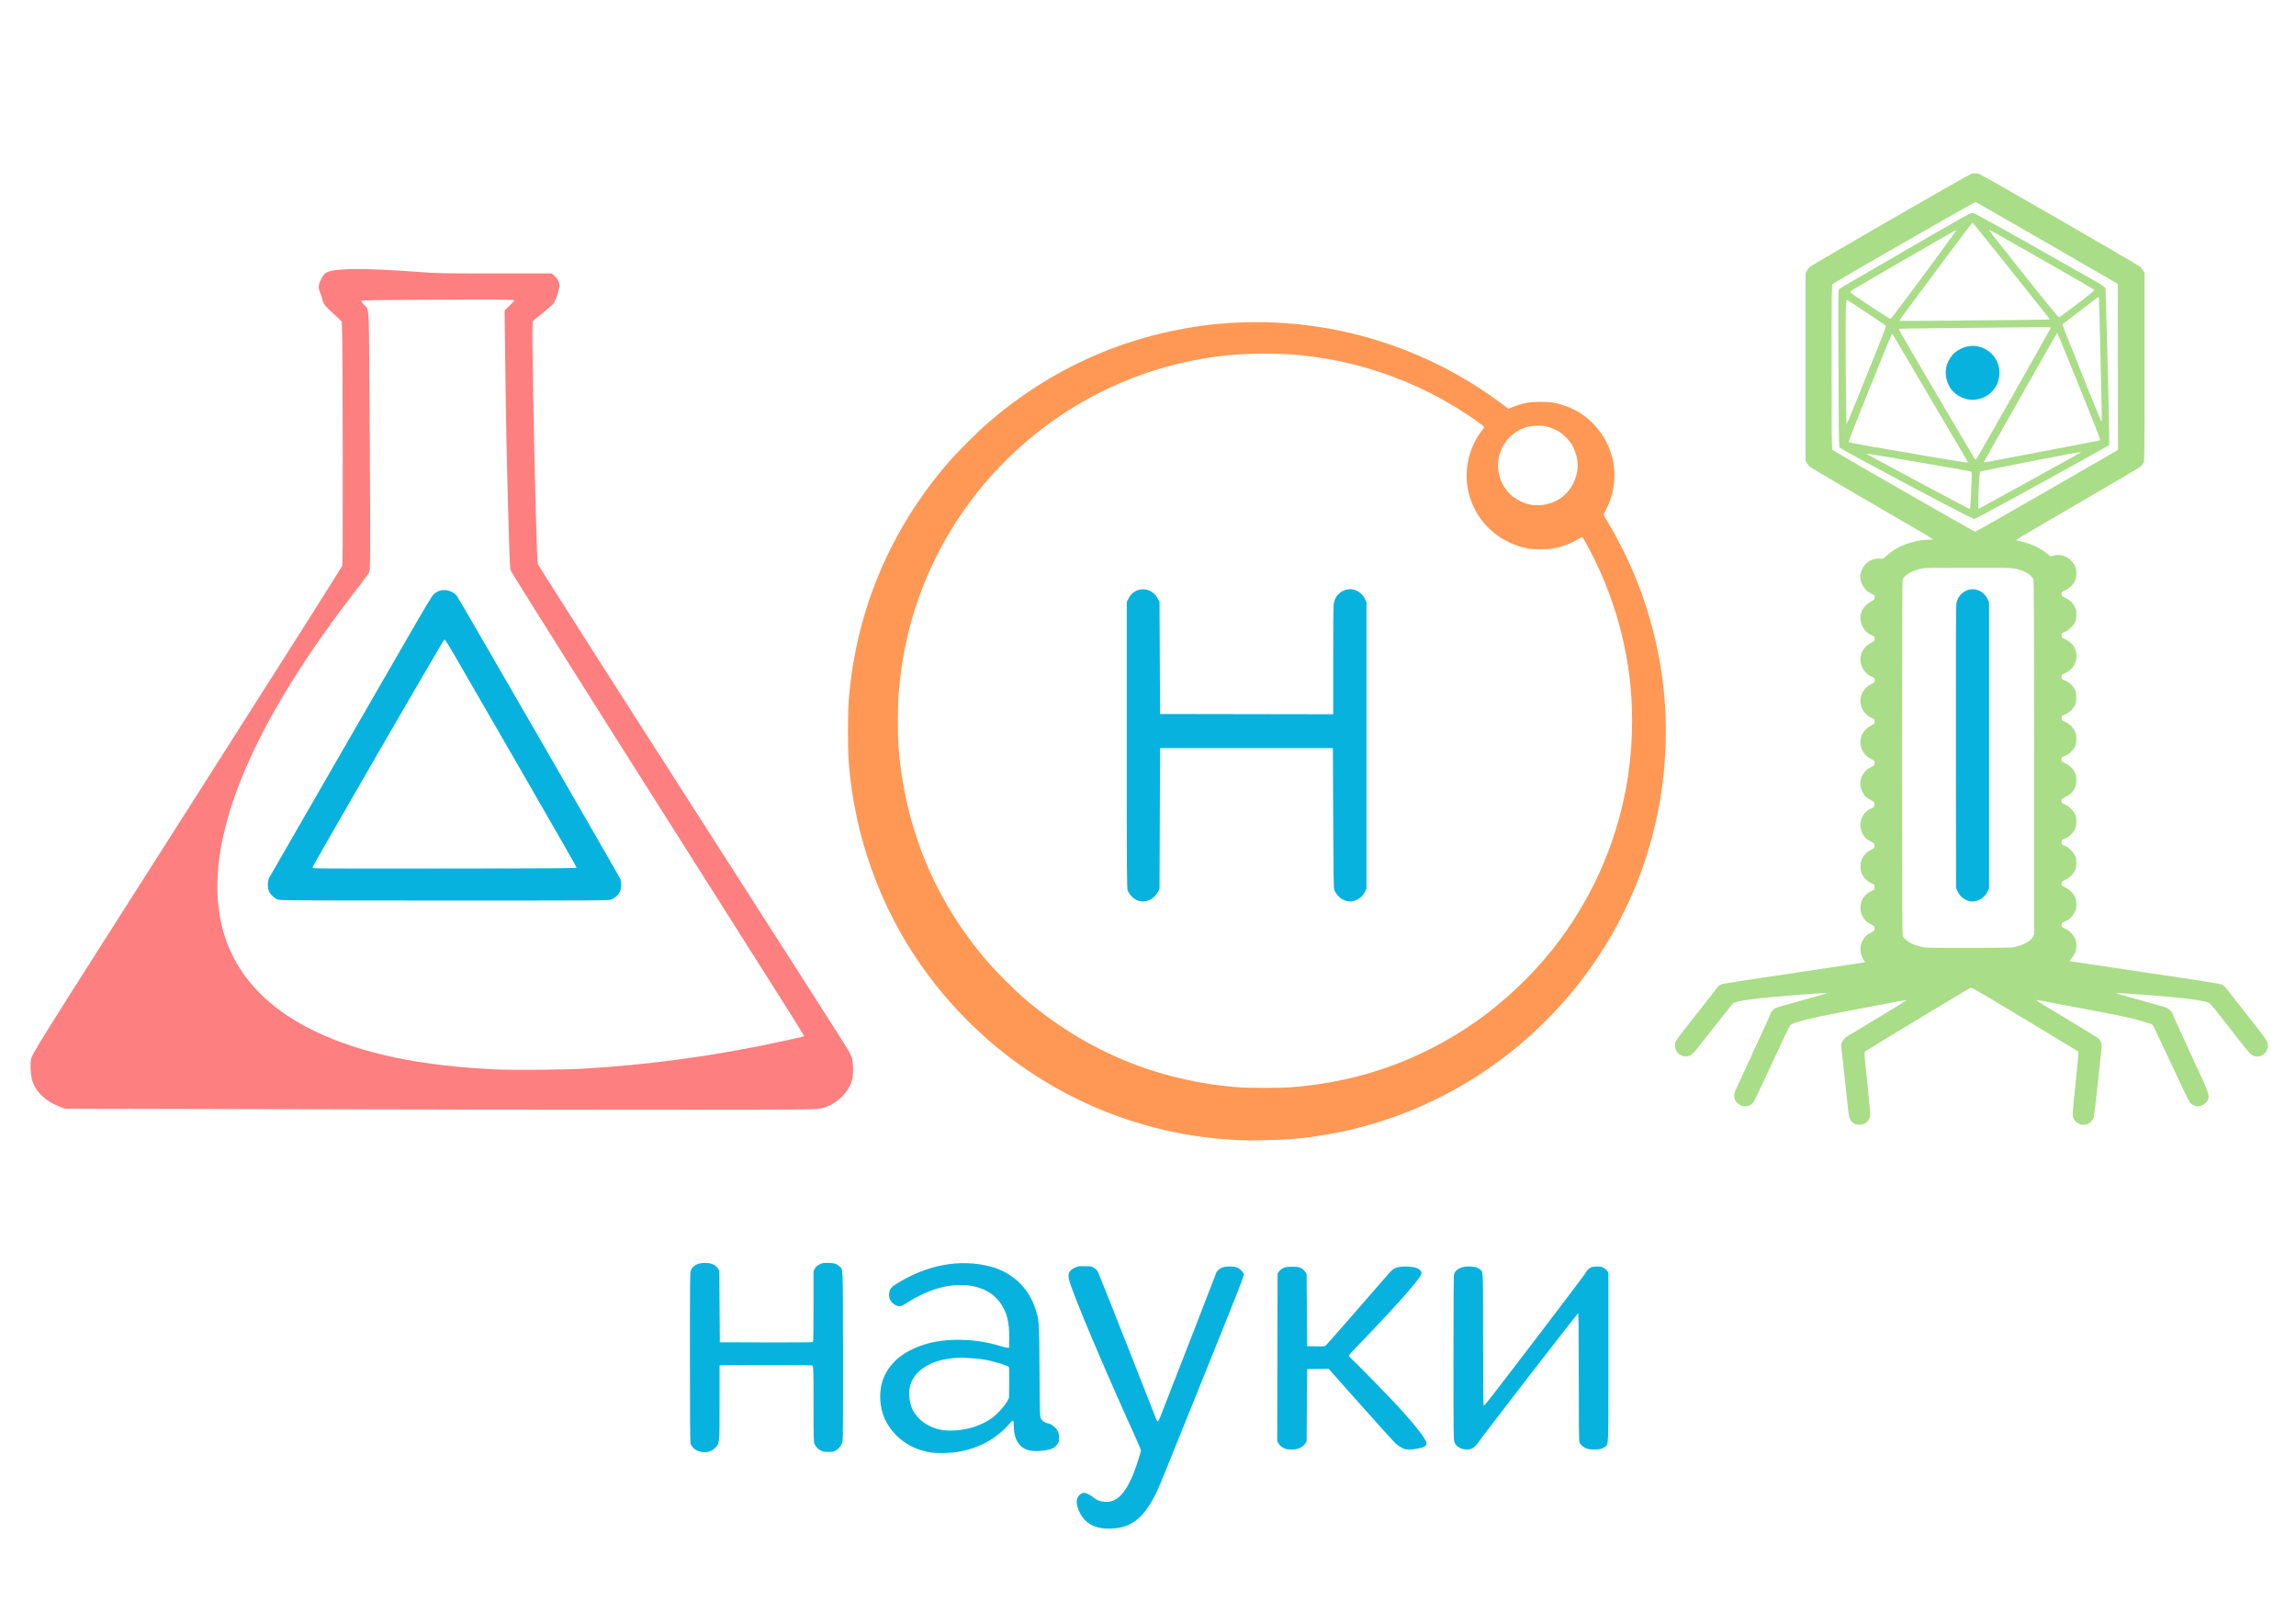 <?xml version="1.0" encoding="UTF-8" standalone="no"?>
<!-- Created with Inkscape (http://www.inkscape.org/) -->

<svg
   xmlns:dc="http://purl.org/dc/elements/1.1/"
   xmlns:cc="http://creativecommons.org/ns#"
   xmlns:rdf="http://www.w3.org/1999/02/22-rdf-syntax-ns#"
   xmlns:svg="http://www.w3.org/2000/svg"
   xmlns="http://www.w3.org/2000/svg"
   xmlns:sodipodi="http://sodipodi.sourceforge.net/DTD/sodipodi-0.dtd"
   xmlns:inkscape="http://www.inkscape.org/namespaces/inkscape"
   id="svg2"
   version="1.1"
   inkscape:version="0.92.3 (2405546, 2018-03-11)"
   width="297mm"
   height="210mm"
   viewBox="0 0 1052.362 744.094"
   sodipodi:docname="logo_dni_nauky_animated_plain.svg">
  <defs
     id="defs6" />
  <sodipodi:namedview
     pagecolor="#ffffff"
     bordercolor="#666666"
     borderopacity="1"
     objecttolerance="10"
     gridtolerance="10"
     guidetolerance="10"
     inkscape:pageopacity="0"
     inkscape:pageshadow="2"
     inkscape:window-width="1916"
     inkscape:window-height="1027"
     id="namedview4"
     showgrid="false"
     inkscape:zoom="0.71484005"
     inkscape:cy="438.32923"
     inkscape:window-x="0"
     inkscape:window-y="28"
     inkscape:window-maximized="0"
     units="mm"
     inkscape:lockguides="false"
     inkscape:cx="527.34865"
     inkscape:current-layer="layer7" />
  <g
     inkscape:groupmode="layer"
     id="layer7"
     inkscape:label="logo_text">
    <path
       sodipodi:nodetypes="cscccssccscssccscsscscsssccccsssccccsssscssssscccccscsscccsscscsssssscccccccccscccsscsscscscccsccsccccscccccssscccccscsssssssccccsccccccccscccccscsssccccsscsssssscsscscscccccscssccccscscccccsccsccsssssssssccccsccsccsscscsscccsccscssscssc"
       inkscape:export-ydpi="30.015354"
       inkscape:export-xdpi="30.015354"
       inkscape:connector-curvature="0"
       id="logo_text"
       d="m 505.307,700.378 c -0.705,-0.117 -1.788,-0.343 -2.407,-0.503 -4.482,-1.161 -7.875,-4.782 -9.152,-9.767 -0.664,-2.592 0.053,-4.668 1.947,-5.634 0.904,-0.461 1.069,-0.47 2.23,-0.126 0.694,0.206 2.082,1 3.11,1.778 2.031,1.538 2.91,1.879 5.44,2.108 6.361,0.576 11.144,-5.671 15.638,-20.425 0.451,-1.481 0.816,-2.923 0.811,-3.205 -0.01,-0.282 -0.954,-2.589 -2.108,-5.128 -15.378,-33.807 -29.789,-68.015 -30.873,-73.283 -0.537,-2.61 0.107,-3.913 2.552,-5.171 1.42,-0.73 1.652,-0.769 4.61,-0.769 3.015,0 3.154,0.025 4.351,0.769 0.833,0.518 1.429,1.145 1.827,1.923 0.325,0.635 6.379,15.864 13.454,33.843 7.075,17.979 13.034,33.122 13.243,33.65 0.209,0.529 0.522,0.961 0.697,0.961 0.174,0 0.69,-0.952 1.147,-2.115 7.979,-20.318 25.381,-65.119 25.514,-65.685 0.243,-1.032 1.665,-2.308 3.126,-2.806 1.556,-0.53 4.768,-0.536 6.307,-0.011 1.412,0.481 2.864,1.821 3.254,3.002 0.27,0.817 -0.658,3.197 -18.412,47.249 -20.707,51.381 -20.358,50.526 -21.987,53.769 -5.484,10.92 -11.274,15.415 -20.218,15.697 -1.551,0.049 -3.397,-0.007 -4.102,-0.123 z m -78.71,-34.748 c -9.51,-1.537 -17.269,-7.204 -21.043,-15.371 -2.384,-5.16 -2.803,-12.291 -1.029,-17.508 2.657,-7.813 8.996,-13.321 19.077,-16.577 9.546,-3.083 23.105,-2.885 34.29,0.502 1.683,0.51 3.406,0.945 3.829,0.969 l 0.769,0.042 0.077,-3.718 c 0.169,-8.082 -1.059,-12.887 -4.441,-17.387 -5.249,-6.983 -15.732,-9.46 -27.242,-6.437 -4.893,1.285 -10.245,3.723 -15.135,6.894 -2.805,1.819 -3.769,1.97 -5.623,0.884 -1.645,-0.964 -2.632,-2.638 -2.625,-4.45 0.01,-2.274 0.663,-3.378 2.822,-4.762 14.175,-9.086 29.599,-12.009 43.706,-8.281 9.84,2.6 17.334,9.617 20.476,19.175 1.805,5.489 1.788,5.244 1.945,28.595 0.138,20.616 0.151,21.041 0.667,21.92 0.664,1.13 1.881,1.959 3.203,2.182 1.464,0.247 3.304,1.582 4.211,3.054 0.652,1.059 0.79,1.574 0.858,3.205 0.075,1.791 0.022,2.036 -0.685,3.138 -1.089,1.696 -2.586,2.496 -5.491,2.932 -5.455,0.819 -8.842,0.262 -11.179,-1.84 -2.257,-2.03 -3.353,-5.111 -3.368,-9.467 -0.01,-2.724 -0.252,-2.859 -1.848,-1.026 -6.264,7.194 -14.102,11.462 -24.044,13.093 -3.404,0.558 -9.463,0.677 -12.178,0.238 z m 14.908,-10.529 c 4.685,-0.717 9.878,-2.828 13.451,-5.469 2.188,-1.617 5.89,-5.779 6.814,-7.66 l 0.72,-1.467 0.083,-6.874 c 0.061,-5.014 0,-6.972 -0.22,-7.238 -0.445,-0.536 -6.085,-2.304 -9.753,-3.057 -4.486,-0.921 -11.533,-1.354 -15.684,-0.962 -10.549,0.994 -17.985,5.798 -19.808,12.797 -0.834,3.202 -0.243,8.252 1.297,11.081 2.204,4.049 5.99,7.014 10.835,8.486 3.274,0.995 7.352,1.115 12.265,0.364 z m -121.436,9.901 c -1.636,-0.562 -3.175,-2.092 -3.584,-3.565 -0.17,-0.61 -0.258,-14.328 -0.255,-39.647 0.005,-37.107 0.024,-38.757 0.478,-39.758 1.012,-2.228 3.309,-3.341 6.762,-3.279 2.558,0.047 4.488,0.91 5.521,2.47 l 0.692,1.045 0.128,16.428 0.128,16.428 21.264,0.066 c 16.842,0.052 21.306,-0.002 21.468,-0.256 0.113,-0.177 0.206,-7.543 0.208,-16.37 v -16.048 l 0.597,-1.13 c 0.466,-0.882 0.925,-1.298 2.097,-1.899 1.347,-0.691 1.738,-0.768 3.826,-0.761 2.67,0.009 3.925,0.365 5.181,1.467 1.917,1.683 1.752,-1.992 1.828,40.572 0.047,26.227 -0.017,38.613 -0.204,39.515 -0.385,1.855 -1.509,3.5 -2.986,4.368 -1.117,0.657 -1.462,0.727 -3.545,0.717 -1.837,-0.008 -2.517,-0.12 -3.336,-0.551 -1.362,-0.716 -2.4,-1.772 -2.976,-3.028 -0.441,-0.962 -0.471,-2.092 -0.476,-18.249 -0.01,-15.311 -0.051,-17.268 -0.409,-17.626 -0.36,-0.36 -2.61,-0.403 -20.959,-0.399 -11.306,0.002 -20.816,0.073 -21.133,0.158 l -0.577,0.155 v 16.845 c 0,19.095 0.052,18.533 -1.928,20.736 -1.861,2.07 -4.731,2.657 -7.814,1.598 z m 270.301,-0.803 c -1.816,-0.239 -3.496,-1.27 -4.298,-2.639 l -0.65,-1.11 0.067,-38.451 0.067,-38.451 0.698,-0.915 c 0.384,-0.503 1.249,-1.187 1.923,-1.518 1.061,-0.522 1.602,-0.603 4.045,-0.603 2.449,0 2.983,0.08 4.055,0.608 0.775,0.382 1.491,0.995 1.923,1.647 l 0.688,1.04 0.128,16.556 0.128,16.556 4.002,0.07 c 3.526,0.062 4.065,0.016 4.531,-0.385 0.291,-0.25 6.656,-7.493 14.144,-16.094 7.488,-8.602 14.2,-16.307 14.916,-17.122 1.908,-2.175 3.319,-2.817 6.493,-2.956 5.813,-0.254 9.229,1.385 8.042,3.86 -1.447,3.016 -12.893,15.826 -28.86,32.3 -2.291,2.364 -4.166,4.46 -4.166,4.658 0,0.198 0.952,1.253 2.115,2.345 3.303,3.101 17.092,17.254 21.231,21.792 7.045,7.723 11.841,13.896 12.192,15.693 0.279,1.427 -0.642,2.08 -3.885,2.752 -1.123,0.233 -2.875,0.433 -3.894,0.444 -1.591,0.018 -2.08,-0.093 -3.461,-0.787 -0.885,-0.444 -2.202,-1.355 -2.928,-2.025 -0.726,-0.67 -7.915,-8.633 -15.976,-17.696 l -14.656,-16.478 -4.92,0.07 -4.92,0.07 -0.128,16.537 -0.128,16.537 -0.608,0.978 c -1.32,2.123 -4.394,3.179 -7.909,2.717 z m 80.945,-0.006 c -2.299,-0.356 -3.849,-1.412 -4.646,-3.166 -0.45,-0.99 -0.471,-2.716 -0.476,-38.772 0,-26 0.079,-37.96 0.266,-38.458 0.802,-2.128 3.338,-3.415 6.724,-3.412 2.48,0.002 3.847,0.328 4.99,1.191 1.714,1.293 1.602,-0.955 1.602,32.238 0,16.568 0.098,30.183 0.217,30.257 0.119,0.074 0.506,-0.179 0.86,-0.562 1.801,-1.949 44.98,-58.554 45.688,-59.893 0.544,-1.029 1.201,-1.827 1.922,-2.334 0.965,-0.678 1.345,-0.78 3.189,-0.849 1.781,-0.068 2.265,0.009 3.245,0.513 0.633,0.326 1.412,0.984 1.731,1.463 l 0.579,0.871 v 38.817 c 0,42.599 0.115,39.54 -1.541,40.934 -0.434,0.366 -1.259,0.791 -1.833,0.946 -1.194,0.321 -4.378,0.384 -5.643,0.111 -1.918,-0.414 -3.743,-1.806 -4.299,-3.279 -0.187,-0.494 -0.273,-9.88 -0.273,-29.805 0,-24.074 -0.059,-29.083 -0.342,-29.083 -0.332,0 -43.663,56.025 -45.694,59.079 -1.787,2.688 -3.592,3.608 -6.267,3.194 z M 522.087,412.884 c -2.226,-0.624 -4.258,-2.507 -5.231,-4.847 -0.354,-0.851 -0.396,-7.952 -0.396,-66.555 v -65.602 l 0.787,-1.576 c 1.339,-2.68 3.78,-4.243 6.64,-4.254 2.919,-0.01 5.496,1.652 6.858,4.424 l 0.713,1.451 0.128,25.638 0.128,25.638 39.675,0.065 39.675,0.065 v -24.707 c 0,-15.201 0.098,-25.221 0.253,-26.043 0.509,-2.684 1.991,-4.699 4.281,-5.819 3.703,-1.812 8.095,-0.183 10.008,3.711 l 0.713,1.451 v 65.634 65.634 l -0.54,1.167 c -1.114,2.407 -3.167,4.074 -5.683,4.613 -3.386,0.726 -7.075,-1.493 -8.542,-5.139 -0.301,-0.749 -0.382,-6.198 -0.489,-32.945 l -0.128,-32.048 h -39.611 -39.611 l -0.128,32.176 -0.128,32.176 -0.548,1.185 c -1.599,3.457 -5.482,5.439 -8.823,4.503 z m -394.819,-0.671 c -1.59,-0.644 -3.169,-2.084 -3.881,-3.539 -0.835,-1.709 -0.839,-4.834 -0.008,-6.422 0.316,-0.604 14.142,-24.602 30.725,-53.328 16.582,-28.726 33.146,-57.422 36.807,-63.767 3.662,-6.346 7.079,-11.984 7.593,-12.529 2.229,-2.363 5.58,-2.905 8.529,-1.378 0.981,0.508 1.921,1.238 2.398,1.864 0.932,1.222 74.05,127.84 74.791,129.515 0.35,0.791 0.51,1.714 0.51,2.939 0,3.063 -1.488,5.282 -4.442,6.622 -1.103,0.501 -1.974,0.506 -76.493,0.498 -72.304,-0.008 -75.424,-0.028 -76.531,-0.476 z m 137.006,-14.667 c -0.017,-0.231 -10.447,-18.46 -23.177,-40.509 -12.73,-22.049 -26.263,-45.487 -30.072,-52.085 -4.987,-8.638 -7.038,-11.975 -7.328,-11.919 -0.452,0.087 -60.513,103.898 -60.525,104.613 -0.007,0.427 2.993,0.446 60.563,0.385 55.928,-0.06 60.568,-0.097 60.54,-0.485 z m 638.042,15.341 c -1.4,-0.393 -3.359,-1.7 -4.093,-2.732 -0.296,-0.417 -0.794,-1.31 -1.107,-1.986 l -0.567,-1.229 -0.07,-64.224 c -0.044,-39.686 0.022,-64.831 0.173,-65.811 0.317,-2.066 0.915,-3.287 2.278,-4.651 3.724,-3.729 9.649,-2.635 12.034,2.223 l 0.713,1.451 v 65.634 65.634 l -0.713,1.451 c -1.628,3.316 -5.381,5.156 -8.646,4.24 z m -1.794,-230.226 c -3.312,-1.133 -5.687,-3.058 -7.126,-5.775 -2.284,-4.315 -2.11,-8.961 0.48,-12.84 1.34,-2.007 2.743,-3.215 4.979,-4.287 4.668,-2.238 9.871,-1.431 13.726,2.131 2.485,2.295 3.829,5.435 3.833,8.957 0,3.551 -1.225,6.503 -3.718,8.926 -3.175,3.086 -8.149,4.265 -12.175,2.888 z"
       style="display:inline;fill:#07b2de;fill-opacity:1;stroke:none;stroke-width:1" />
  </g>
  <g
     inkscape:groupmode="layer"
     id="g4927"
     inkscape:label="logo_phage"
     style="display:inline"
     sodipodi:insensitive="true">
    <path
       sodipodi:nodetypes="cscccscssssscsccscscsccsscssccssssccscccscsscsscscsssccsssssscscsssscssscsssccssccscscccccsscccsccscsscsccsccssscscsccscssscscsccscsccscsccsccsccsccccccsccccccccsccssccsssssccscscscsssssccssssscsccssccccscsssscssccscssccscssccccsscscssssscsscscssscsscssccsscscsscsccscscccssscsscsssssscssscccscscscsssssccsccssssssccscsscssscsccs"
       inkscape:export-ydpi="30.015354"
       inkscape:export-xdpi="30.015354"
       inkscape:connector-curvature="0"
       id="phage"
       d="m 850.763,515.288 c -1.173,-0.382 -2.034,-1.097 -2.711,-2.252 -0.626,-1.068 -0.741,-1.892 -2.151,-15.411 -0.82,-7.856 -1.632,-15.234 -1.805,-16.397 -0.247,-1.654 -0.248,-2.338 -0.01,-3.145 0.363,-1.213 1.575,-2.676 2.696,-3.254 1.907,-0.984 27.075,-16.289 27.075,-16.464 0,-0.107 -2.221,0.244 -4.935,0.78 -2.714,0.536 -10.3,1.965 -16.857,3.174 -20.246,3.735 -30.125,6.09 -31.573,7.527 -0.232,0.231 -3.734,7.572 -7.782,16.315 -8.782,18.968 -8.911,19.224 -10.117,20.022 -1.896,1.255 -4.327,1.057 -6.095,-0.496 -1.593,-1.399 -2.06,-3.635 -1.192,-5.714 0.228,-0.546 3.818,-8.317 7.979,-17.268 4.161,-8.951 7.729,-16.827 7.929,-17.502 0.445,-1.497 1.529,-2.782 2.829,-3.352 0.536,-0.235 5.877,-1.768 11.87,-3.407 5.993,-1.639 11.069,-3.088 11.281,-3.221 0.47,-0.296 -1.479,-0.187 -14.742,0.827 -16.423,1.255 -26.684,2.594 -28.028,3.657 -0.345,0.273 -9.012,11.2 -14.582,18.386 -3.508,4.525 -4.491,5.488 -6.036,5.91 -2.079,0.568 -4.558,-0.581 -5.582,-2.589 -0.593,-1.163 -0.665,-2.978 -0.164,-4.17 0.343,-0.815 4.637,-6.395 13.362,-17.359 2.464,-3.097 4.765,-6.081 5.112,-6.631 0.752,-1.191 1.681,-1.963 2.796,-2.325 0.449,-0.146 15.239,-2.403 32.865,-5.016 17.626,-2.613 32.205,-4.81 32.398,-4.88 0.285,-0.105 0.271,-0.236 -0.072,-0.703 -1.205,-1.636 -1.781,-3.37 -1.781,-5.354 0,-1.683 0.115,-2.198 0.802,-3.594 0.979,-1.989 1.828,-2.831 3.946,-3.913 1.627,-0.831 1.628,-0.833 1.628,-1.958 0,-1.117 -0.012,-1.131 -1.466,-1.829 -3.133,-1.502 -4.912,-4.272 -4.907,-7.64 0.01,-3.361 1.617,-5.965 4.638,-7.495 l 1.734,-0.878 v -1.115 -1.115 l -1.734,-0.878 c -3.021,-1.53 -4.633,-4.133 -4.638,-7.495 -0.01,-3.368 1.774,-6.138 4.907,-7.64 1.454,-0.697 1.466,-0.712 1.466,-1.829 0,-1.125 0,-1.127 -1.628,-1.958 -2.117,-1.082 -2.966,-1.923 -3.946,-3.913 -1.56,-3.169 -0.922,-7.006 1.582,-9.511 0.583,-0.583 1.72,-1.376 2.526,-1.763 1.454,-0.697 1.466,-0.712 1.466,-1.829 0,-1.125 0,-1.127 -1.628,-1.958 -2.117,-1.082 -2.966,-1.923 -3.946,-3.913 -1.56,-3.169 -0.922,-7.006 1.582,-9.511 0.583,-0.583 1.72,-1.376 2.526,-1.761 1.406,-0.673 1.469,-0.745 1.544,-1.772 0.077,-1.065 0.07,-1.075 -1.291,-1.719 -2.063,-0.976 -3.4,-2.258 -4.335,-4.159 -1.587,-3.223 -0.965,-7.039 1.557,-9.562 0.583,-0.583 1.72,-1.376 2.526,-1.762 1.08,-0.517 1.488,-0.859 1.551,-1.3 0.17,-1.194 -0.164,-1.739 -1.342,-2.189 -1.711,-0.653 -3.346,-2.24 -4.294,-4.163 -1.601,-3.253 -0.976,-6.982 1.6,-9.547 0.621,-0.618 1.764,-1.428 2.54,-1.8 1.031,-0.494 1.433,-0.836 1.495,-1.273 0.17,-1.194 -0.164,-1.739 -1.342,-2.189 -1.711,-0.653 -3.346,-2.24 -4.294,-4.163 -1.601,-3.253 -0.976,-6.982 1.6,-9.547 0.621,-0.618 1.764,-1.428 2.54,-1.8 1.031,-0.494 1.433,-0.836 1.495,-1.273 0.17,-1.194 -0.164,-1.739 -1.342,-2.189 -3.494,-1.334 -5.736,-5.486 -5.018,-9.292 0.54,-2.862 2.256,-4.893 5.505,-6.516 0.797,-0.398 1.058,-1.104 0.795,-2.151 -0.098,-0.39 -0.516,-0.72 -1.282,-1.013 -2.434,-0.929 -4.432,-3.429 -5.052,-6.319 -0.603,-2.813 0.758,-6.262 3.205,-8.122 1.566,-1.19 3.056,-1.661 5.266,-1.663 l 1.907,-0.002 1.787,-1.538 c 2.174,-1.871 4.042,-3.086 6.436,-4.185 3.859,-1.772 8.91,-2.931 12.791,-2.934 1.187,-9.4e-4 1.721,-0.095 1.655,-0.291 -0.053,-0.159 -12.574,-7.514 -27.824,-16.344 -15.25,-8.83 -28.09,-16.401 -28.535,-16.824 -0.444,-0.423 -1.057,-1.231 -1.362,-1.795 l -0.553,-1.026 v -42.944 -42.944 l 0.573,-1.072 c 0.315,-0.59 1.007,-1.434 1.538,-1.878 1.422,-1.187 72.296,-42.044 73.65,-42.457 1.552,-0.474 2.48,-0.447 4.126,0.118 1.608,0.552 71.927,41.128 73.369,42.337 0.531,0.445 1.223,1.291 1.538,1.88 l 0.573,1.072 v 42.944 c 0,40.407 -0.026,43.001 -0.45,43.9 -0.247,0.526 -0.836,1.323 -1.308,1.773 -0.472,0.449 -13.538,8.158 -29.034,17.13 -15.497,8.972 -28.152,16.421 -28.123,16.554 0.029,0.132 0.786,0.376 1.682,0.541 4.557,0.841 9.629,3.18 13.015,6.003 l 1.162,0.968 1.402,-0.377 c 3.796,-1.02 7.926,0.984 9.778,4.746 0.468,0.95 0.586,1.626 0.591,3.368 0.01,1.875 -0.094,2.383 -0.712,3.641 -0.884,1.8 -2.861,3.632 -4.576,4.241 -0.896,0.318 -1.309,0.619 -1.411,1.027 -0.292,1.162 0.085,1.731 1.554,2.339 1.901,0.788 3.476,2.238 4.39,4.043 0.666,1.314 0.761,1.773 0.761,3.681 0,1.868 -0.103,2.388 -0.718,3.641 -0.884,1.8 -2.861,3.632 -4.576,4.241 -1.35,0.48 -1.699,1.036 -1.398,2.235 0.113,0.451 0.435,0.714 1.13,0.922 1.322,0.396 3.22,1.816 4.158,3.112 1.709,2.359 1.973,5.824 0.65,8.528 -0.848,1.733 -2.853,3.576 -4.541,4.176 -1.347,0.478 -1.699,1.037 -1.4,2.225 0.108,0.43 0.452,0.718 1.117,0.937 2.15,0.706 4.042,2.428 5.034,4.582 0.412,0.894 0.537,1.676 0.537,3.346 0,2.567 -0.515,3.939 -2.141,5.703 -0.921,0.999 -3.392,2.501 -4.114,2.501 -0.355,0 -0.626,1.134 -0.445,1.859 0.103,0.408 0.516,0.709 1.411,1.027 1.715,0.609 3.692,2.441 4.576,4.241 0.616,1.255 0.718,1.77 0.715,3.641 0,1.667 -0.129,2.454 -0.54,3.346 -0.992,2.154 -2.884,3.877 -5.034,4.582 -0.666,0.219 -1.009,0.507 -1.117,0.937 -0.298,1.188 0.053,1.746 1.4,2.225 1.715,0.609 3.692,2.441 4.576,4.241 0.615,1.253 0.718,1.773 0.718,3.641 0,1.908 -0.095,2.366 -0.761,3.681 -0.914,1.805 -2.49,3.255 -4.39,4.043 -1.468,0.609 -1.846,1.177 -1.554,2.339 0.103,0.408 0.516,0.709 1.411,1.027 1.715,0.609 3.692,2.441 4.576,4.241 0.618,1.258 0.717,1.766 0.712,3.641 -0.01,1.782 -0.12,2.413 -0.633,3.461 -0.876,1.793 -2.66,3.495 -4.434,4.23 -1.059,0.439 -1.523,0.782 -1.629,1.204 -0.29,1.157 0.07,1.719 1.408,2.194 1.715,0.609 3.692,2.441 4.576,4.241 0.618,1.258 0.717,1.766 0.712,3.641 -0.01,1.782 -0.12,2.413 -0.633,3.461 -0.876,1.793 -2.66,3.495 -4.434,4.23 -1.035,0.429 -1.524,0.785 -1.624,1.184 -0.274,1.092 0.018,1.498 1.669,2.321 2.043,1.018 3.443,2.371 4.335,4.187 0.588,1.196 0.693,1.74 0.693,3.589 0,1.996 -0.074,2.316 -0.879,3.801 -1.035,1.908 -2.376,3.137 -4.29,3.93 -0.952,0.395 -1.429,0.752 -1.527,1.144 -0.279,1.11 0.01,1.496 1.697,2.306 1.91,0.914 3.615,2.609 4.439,4.413 0.411,0.9 0.549,1.71 0.554,3.25 0.01,2.391 -0.69,4.208 -2.299,5.989 -0.664,0.735 -0.849,1.091 -0.606,1.17 0.191,0.063 15.693,2.378 34.447,5.146 27.602,4.073 34.319,5.139 35.253,5.593 0.718,0.349 1.493,1.029 2.051,1.8 0.493,0.681 2.788,3.623 5.099,6.538 13.297,16.771 13.874,17.585 13.874,19.595 0,2.177 -1.505,4.23 -3.507,4.786 -1.216,0.338 -1.51,0.338 -2.702,0.007 -1.477,-0.41 -2.23,-1.197 -6.957,-7.272 -12.72,-16.346 -13.297,-17.042 -14.394,-17.351 -4.426,-1.248 -12.676,-2.233 -28.715,-3.429 -11.846,-0.883 -13.655,-0.979 -13.204,-0.701 0.211,0.131 5.346,1.594 11.409,3.253 6.063,1.658 11.446,3.228 11.961,3.488 1.162,0.586 2.452,2.116 2.663,3.161 0.088,0.433 3.746,8.517 8.13,17.965 8.226,17.727 8.535,18.515 8.038,20.494 -0.413,1.646 -2.918,3.466 -4.77,3.466 -1.15,0 -2.757,-0.745 -3.638,-1.687 -0.395,-0.422 -4.15,-8.189 -8.777,-18.154 -4.448,-9.579 -8.231,-17.505 -8.406,-17.613 -0.641,-0.396 -5.041,-1.752 -8.535,-2.629 -4.988,-1.253 -9.216,-2.104 -24.997,-5.033 -7.544,-1.4 -15.072,-2.822 -16.729,-3.159 -1.657,-0.338 -3.012,-0.529 -3.012,-0.426 0,0.103 1.529,1.107 3.397,2.231 18.093,10.884 24.993,15.119 25.371,15.569 0.821,0.979 1.305,2.62 1.157,3.923 -0.077,0.672 -0.84,7.856 -1.697,15.965 -0.857,8.108 -1.686,15.204 -1.842,15.768 -0.826,2.984 -4.017,4.507 -6.772,3.231 -1.966,-0.91 -2.948,-2.44 -2.948,-4.591 0,-0.659 0.639,-7.304 1.421,-14.766 0.781,-7.463 1.329,-13.652 1.218,-13.753 -0.112,-0.102 -11.157,-6.783 -24.546,-14.848 -20.464,-12.326 -24.427,-14.624 -24.872,-14.422 -1.075,0.49 -47.97,28.824 -48.388,29.237 -0.407,0.401 -0.341,1.3 1.061,14.598 0.978,9.268 1.426,14.474 1.297,15.047 -0.289,1.281 -1.186,2.6 -2.19,3.22 -0.967,0.598 -3.189,0.877 -4.244,0.534 z m 73.476,-81.511 c 4.056,-1.127 6.67,-2.686 7.55,-4.505 l 0.526,-1.086 v -80.945 c 0,-67.289 -0.059,-81.084 -0.345,-81.77 -0.64,-1.529 -2.583,-2.991 -5.338,-4.018 -3.42,-1.274 -3.804,-1.294 -24.57,-1.294 -16.019,0 -19.76,0.066 -21.199,0.372 -4.557,0.97 -7.968,2.948 -8.781,5.093 -0.192,0.506 -0.274,24.937 -0.274,81.602 0,67.388 0.058,81.018 0.347,81.706 1.031,2.453 5.625,4.779 10.492,5.312 1.019,0.112 10.333,0.18 20.697,0.153 18.608,-0.05 18.87,-0.058 20.895,-0.62 z m 14.084,-208.867 32.452,-18.713 -0.065,-38.067 -0.065,-38.067 -32.304,-18.658 c -17.767,-10.262 -32.51,-18.726 -32.761,-18.809 -0.498,-0.165 -64.811,36.723 -65.626,37.641 -0.423,0.476 -0.449,2.656 -0.449,38.027 0,30.572 0.062,37.58 0.335,37.835 0.897,0.838 64.978,37.607 65.473,37.568 0.307,-0.024 15.162,-8.465 33.01,-18.757 z m -43.183,8.112 c -8.867,-4.574 -18.252,-9.557 -41.617,-22.096 -5.658,-3.036 -10.328,-5.7 -10.475,-5.975 -0.177,-0.331 -0.31,-12.366 -0.401,-36.291 -0.132,-34.856 -0.123,-35.806 0.348,-36.2 0.493,-0.413 3.167,-1.973 31.378,-18.312 28.524,-16.519 29.186,-16.886 29.965,-16.596 1.596,0.594 20.474,11.099 42.976,23.914 6.769,3.855 13.164,7.477 14.212,8.05 1.048,0.573 2.271,1.388 2.717,1.811 l 0.812,0.769 0.167,5.512 c 0.535,17.649 0.749,25.811 1.178,44.85 0.262,11.624 0.426,21.265 0.364,21.424 -0.11,0.287 -24.215,13.675 -45.601,25.328 -13.169,7.175 -15.949,8.644 -16.357,8.641 -0.169,-9.4e-4 -4.519,-2.175 -9.666,-4.83 z m 8.19,-4.407 c 0.136,-2.462 0.298,-6.244 0.359,-8.405 0.108,-3.823 0.096,-3.934 -0.437,-4.154 -0.906,-0.373 -47.337,-8.285 -47.523,-8.099 -0.146,0.146 -2.753,-1.279 23.901,13.063 12.691,6.829 23.16,12.338 23.264,12.244 0.104,-0.095 0.301,-2.186 0.437,-4.649 z m 25.985,-7.714 c 25.64,-14.151 24.711,-13.626 24.346,-13.748 -0.471,-0.157 -45.812,8.694 -46.119,9.003 -0.405,0.408 -1.113,17.084 -0.725,17.084 0.077,0 10.201,-5.552 22.498,-12.339 z M 901.389,210.719 c -0.382,-0.658 -7.869,-13.368 -16.637,-28.244 -8.768,-14.877 -16.258,-27.597 -16.646,-28.266 -0.388,-0.67 -0.787,-1.218 -0.886,-1.218 -0.213,0 -2.28,5.04 -12.501,30.472 -4.157,10.344 -7.507,18.939 -7.444,19.101 0.118,0.305 9.53,1.989 38.122,6.823 8.954,1.514 16.372,2.702 16.484,2.64 0.112,-0.062 -0.109,-0.65 -0.492,-1.308 z m 33.056,-3.52 c 13.564,-2.618 25.346,-4.874 26.182,-5.012 1.738,-0.288 1.942,-0.379 1.942,-0.864 0,-0.721 -19.098,-48.03 -19.586,-48.518 -0.085,-0.086 -0.212,-0.098 -0.282,-0.029 -0.163,0.163 -33.214,58.436 -33.386,58.863 -0.07,0.176 0.01,0.32 0.17,0.32 0.164,0 11.397,-2.142 24.961,-4.76 z m -11.578,-26.568 c 9.356,-16.526 17.052,-30.216 17.102,-30.422 0.079,-0.327 -1.542,-0.354 -12.691,-0.207 -7.03,0.092 -22.679,0.244 -34.777,0.338 -12.097,0.093 -22.053,0.263 -22.123,0.377 -0.07,0.114 0.412,1.163 1.073,2.331 3.043,5.38 32.026,54.614 33.586,57.054 0.203,0.317 0.47,0.577 0.594,0.577 0.124,0 7.88,-13.521 17.236,-30.047 z m -73.657,7.164 c 10.181,-25.021 15.413,-38.197 15.262,-38.441 -0.18,-0.291 -17.273,-11.663 -17.882,-11.897 -0.264,-0.101 -0.378,0.485 -0.509,2.613 -0.344,5.63 -0.046,54.198 0.333,54.198 0.088,0 1.346,-2.913 2.795,-6.474 z m 114.023,-3.589 c -0.099,-4.971 -0.228,-10.537 -0.287,-12.371 -0.059,-1.833 -0.172,-6.679 -0.253,-10.768 -0.081,-4.089 -0.255,-11.069 -0.386,-15.511 -0.132,-4.442 -0.242,-8.393 -0.245,-8.781 0,-0.388 -0.107,-0.705 -0.231,-0.705 -0.124,0 -1.416,0.942 -2.872,2.093 -1.456,1.151 -5.075,3.936 -8.043,6.189 -2.968,2.253 -5.447,4.141 -5.509,4.195 -0.203,0.178 1.318,4.22 4.23,11.239 1.17,2.82 2.945,7.262 3.944,9.871 0.999,2.609 2.058,5.32 2.353,6.025 0.477,1.14 4.831,11.753 6.549,15.96 0.36,0.881 0.717,1.602 0.793,1.602 0.077,0 0.058,-4.067 -0.041,-9.038 z m -40.853,-37.532 c 9.412,-0.09 17.113,-0.234 17.113,-0.32 0,-0.183 -0.793,-1.182 -20.136,-25.411 -8.049,-10.082 -14.817,-18.48 -15.041,-18.661 -0.425,-0.345 0.662,-1.769 -27.941,36.643 -3.217,4.32 -5.849,7.942 -5.849,8.048 0,0.106 7.817,0.119 17.37,0.028 9.554,-0.09 25.071,-0.238 34.484,-0.328 z m -50.836,-6.965 c 13.593,-18.175 25.394,-34.276 25.175,-34.349 -0.268,-0.089 -47.866,27.455 -48.498,28.066 -0.34,0.329 -0.296,0.445 0.385,1.012 1.687,1.405 17.626,11.846 17.905,11.728 0.164,-0.069 2.429,-2.975 5.033,-6.457 z m 76.725,2.476 c 8.159,-6.13 11.759,-8.993 11.665,-9.274 -0.102,-0.305 -9.514,-5.751 -32.619,-18.873 -16.109,-9.149 -15.512,-8.819 -15.674,-8.657 -0.126,0.126 10.364,13.432 23.745,30.119 4.759,5.935 8.202,10.015 8.391,9.942 0.176,-0.068 2.197,-1.533 4.492,-3.257 z"
       style="fill:#a9dd87;fill-opacity:1;stroke:none;stroke-width:1" />
  </g>
  <g
     style="display:inline"
     inkscape:label="logo_atom"
     id="g4862"
     inkscape:groupmode="layer"
     sodipodi:insensitive="true">
    <path
       style="fill:#fe9854;fill-opacity:1;stroke:none;stroke-width:1"
       d="m 568.378,522.548 c -7.365,-0.436 -10.973,-0.737 -15.383,-1.283 -52.213,-6.464 -98.947,-34.347 -129.77,-77.425 -19.72,-27.56 -31.613,-60.504 -34.239,-94.843 -0.434,-5.67 -0.433,-22.027 0,-27.689 3.122,-40.76 18.798,-78.294 45.667,-109.348 4.165,-4.814 13.489,-14.143 18.223,-18.234 28.453,-24.589 61.989,-39.692 98.964,-44.57 13.928,-1.838 29.353,-2.015 43.79,-0.503 33.43,3.501 65.689,16.151 92.565,36.297 l 3.164,2.372 1.323,-0.529 c 5.298,-2.12 7.88,-2.629 13.373,-2.637 4.787,-0.007 6.827,0.31 11.024,1.712 14.093,4.707 23.721,18.878 22.853,33.635 -0.3,5.095 -1.393,9.194 -3.655,13.707 l -1.351,2.695 1.62,2.706 c 9.772,16.322 16.706,32.932 21.253,50.906 5.054,19.978 6.736,39.576 5.165,60.191 -3.381,44.364 -22.472,85.956 -53.987,117.614 -31.713,31.857 -72.757,50.975 -117.525,54.741 -4.329,0.364 -19.676,0.688 -23.075,0.486 z m 24.103,-24.342 c 31.165,-2.5 59.267,-12.614 84.591,-30.444 12.252,-8.626 24.942,-20.635 34.471,-32.62 17.293,-21.751 28.804,-47.087 33.84,-74.48 2.865,-15.585 3.467,-33.198 1.674,-48.969 -2.481,-21.827 -9.395,-43.438 -20.032,-62.622 -0.919,-1.657 -1.77,-3.013 -1.892,-3.013 -0.122,0 -0.855,0.405 -1.629,0.9 -3.049,1.95 -7.59,3.655 -11.634,4.367 -2.688,0.473 -8.475,0.535 -10.94,0.116 -13.619,-2.313 -24.362,-12.108 -27.696,-25.252 -2.48,-9.778 -0.283,-20.635 5.789,-28.614 0.687,-0.902 1.25,-1.756 1.251,-1.897 0,-0.262 -3.676,-2.947 -7.804,-5.695 -28.188,-18.768 -62.077,-28.654 -95.759,-27.936 -10.062,0.215 -17.478,0.918 -26.536,2.518 -57.063,10.079 -105.157,49.294 -126.829,103.414 -6.131,15.31 -9.926,31.627 -11.39,48.969 -0.5,5.927 -0.569,19.548 -0.128,25.254 2.907,37.567 16.95,71.177 41.484,99.282 3.565,4.084 11.396,11.906 15.462,15.445 27.824,24.215 60.962,38.194 97.811,41.26 5.874,0.489 19.905,0.498 25.897,0.017 z m 115.355,-266.903 c 1.594,-0.202 4.497,-1.229 6.169,-2.181 3.08,-1.754 5.546,-4.434 7.203,-7.825 2.62,-5.361 2.55,-10.984 -0.206,-16.516 -0.853,-1.712 -1.554,-2.649 -3.272,-4.371 -1.826,-1.83 -2.589,-2.388 -4.623,-3.379 -3.278,-1.598 -5.698,-2.102 -9.205,-1.918 -3.002,0.157 -4.685,0.585 -7.244,1.839 -3.558,1.744 -6.517,4.764 -8.3,8.471 -2.403,4.996 -2.302,11.366 0.256,16.23 1.943,3.693 4.527,6.208 8.212,7.994 3.753,1.818 6.497,2.231 11.009,1.659 z"
       id="atom"
       inkscape:connector-curvature="0"
       inkscape:export-xdpi="30.015354"
       inkscape:export-ydpi="30.015354"
       sodipodi:nodetypes="csscssssscssssscsssssccccsssssssssscsssssssssccccssssssssssc" />
  </g>
  <g
     inkscape:groupmode="layer"
     id="g4988"
     inkscape:label="logo_flask"
     style="display:inline"
     sodipodi:insensitive="true">
    <path
       sodipodi:nodetypes="cssssscsscsscsccssssccssscssccsssccssccsssscssssssscssssscsc"
       inkscape:export-ydpi="30.015354"
       inkscape:export-xdpi="30.015354"
       inkscape:connector-curvature="0"
       id="flask"
       d="m 123.038,508.294 -93.324,-0.214 -2.314,-0.896 c -6.798,-2.634 -11.521,-7.323 -12.808,-12.716 -0.587,-2.459 -0.78,-6.75 -0.394,-8.792 0.549,-2.912 0.376,-2.634 72.433,-115.656 42.351,-66.428 68.443,-107.577 70.148,-110.63 0.303,-0.543 0.351,-7.911 0.315,-48.2 -0.024,-26.158 -0.124,-51.179 -0.223,-55.604 l -0.179,-8.045 -0.931,-1.033 c -0.512,-0.568 -2.201,-2.15 -3.753,-3.517 -3.02,-2.659 -4.029,-4.083 -4.359,-6.153 -0.101,-0.635 -0.484,-1.788 -0.851,-2.564 -1.011,-2.137 -0.93,-3.734 0.312,-6.153 1.181,-2.301 1.532,-2.727 2.765,-3.356 3.735,-1.907 18.008,-1.94 42.643,-0.101 8.186,0.611 9.304,0.632 34.435,0.634 l 25.974,0.002 1.393,1.317 c 1.773,1.677 2.422,3.411 1.98,5.292 -0.786,3.344 -1.703,5.912 -2.509,7.022 -0.486,0.669 -2.777,2.722 -5.2,4.658 l -4.332,3.462 -0.17,2.007 c -0.094,1.104 -0.109,5.526 -0.035,9.827 0.074,4.301 0.252,15.319 0.395,24.485 0.429,27.512 1.518,68.862 1.935,73.518 l 0.155,1.731 6.598,10.447 c 11.125,17.616 27.504,43.235 73.559,115.052 42.685,66.563 59.207,92.41 62.05,97.075 0.742,1.217 1.513,2.76 1.715,3.429 0.525,1.746 0.735,6.298 0.402,8.716 -0.824,5.972 -6.205,11.941 -12.722,14.114 -1.862,0.621 -2.584,0.704 -7.82,0.9 -6.935,0.26 -119.272,0.232 -247.283,-0.061 z m 143.832,-18.53 c 30.972,-1.746 62.739,-6.156 93.58,-12.991 3.807,-0.844 7.192,-1.601 7.52,-1.682 0.393,-0.097 0.56,-0.291 0.486,-0.564 -0.113,-0.418 -18.111,-28.911 -49.413,-78.228 -38.89,-61.272 -82.718,-130.808 -84.757,-134.473 -0.559,-1.004 -0.582,-1.403 -1.11,-18.972 -0.916,-30.483 -1.268,-48.157 -1.712,-86.057 l -0.17,-14.526 2.213,-2.144 c 1.217,-1.179 2.213,-2.28 2.213,-2.445 0,-0.434 -5.995,-0.481 -40.192,-0.314 -21.354,0.104 -29.631,0.224 -29.84,0.432 -0.213,0.213 0.06,0.676 1.05,1.779 2.547,2.837 2.27,-1.019 2.574,35.885 0.147,17.887 0.295,44.463 0.328,59.058 0.053,23.463 0.014,26.655 -0.338,27.561 -0.219,0.564 -2.27,3.424 -4.557,6.355 -48.481,62.117 -70.195,113.153 -64.107,150.68 3.786,23.337 18.615,41.459 43.809,53.538 21.382,10.251 48.775,15.962 83.838,17.478 7.391,0.32 30.251,0.101 38.586,-0.369 z"
       style="fill:#fe7f7f;fill-opacity:1;stroke:none;stroke-width:1" />
  </g>
</svg>
